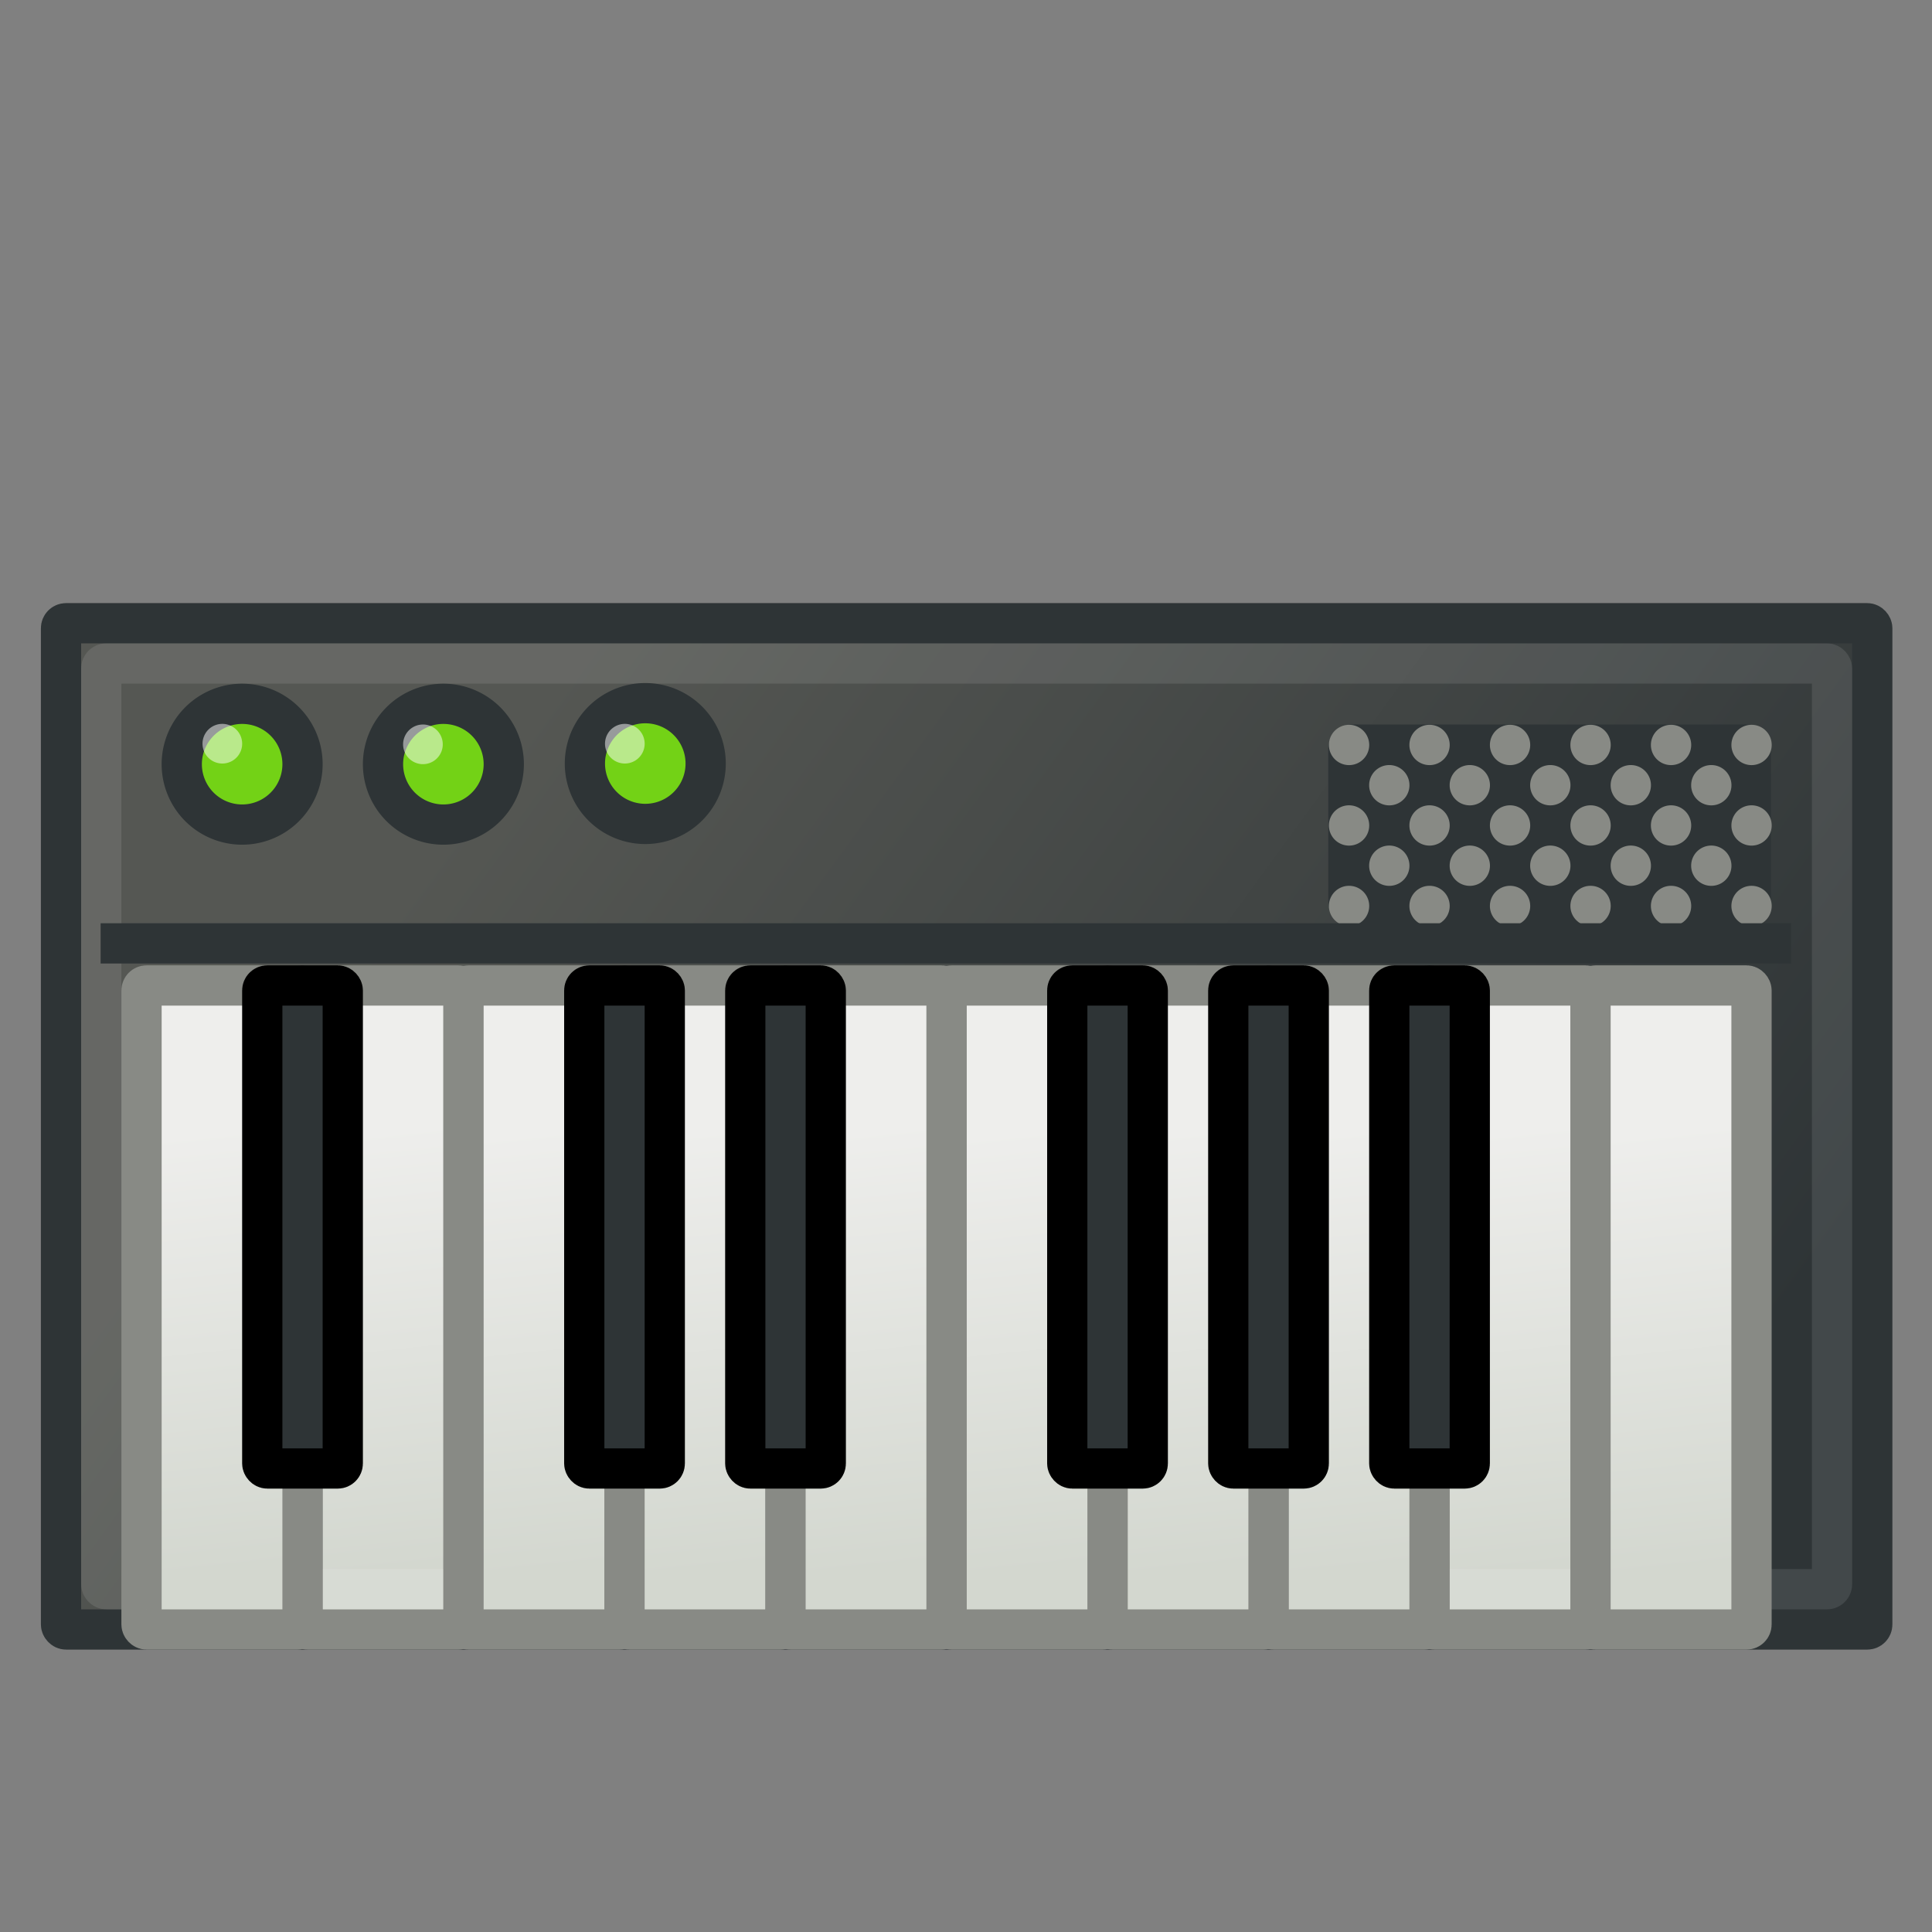 <?xml version="1.0" encoding="UTF-8" standalone="no"?>
<!-- Created with Inkscape (http://www.inkscape.org/) -->
<svg
   xmlns:dc="http://purl.org/dc/elements/1.1/"
   xmlns:cc="http://web.resource.org/cc/"
   xmlns:rdf="http://www.w3.org/1999/02/22-rdf-syntax-ns#"
   xmlns:svg="http://www.w3.org/2000/svg"
   xmlns="http://www.w3.org/2000/svg"
   xmlns:xlink="http://www.w3.org/1999/xlink"
   xmlns:sodipodi="http://inkscape.sourceforge.net/DTD/sodipodi-0.dtd"
   xmlns:inkscape="http://www.inkscape.org/namespaces/inkscape"
   width="48px"
   height="48px"
   id="svg4289"
   sodipodi:version="0.32"
   inkscape:version="0.43"
   sodipodi:docbase="/home/laszlo/Software/SVN/jokosher/JonoEdit/trunk/Instruments/images"
   sodipodi:docname="keyboard.svg">
  <rect width="100%" height="100%" fill="#808080" stroke="none"/>
  <defs
     id="defs4291">
    <linearGradient
       inkscape:collect="always"
       id="linearGradient5269">
      <stop
         style="stop-color:#eeeeec;stop-opacity:1"
         offset="0"
         id="stop5271" />
      <stop
         style="stop-color:#d3d7cf;stop-opacity:1"
         offset="1"
         id="stop5273" />
    </linearGradient>
    <linearGradient
       inkscape:collect="always"
       id="linearGradient5259">
      <stop
         style="stop-color:#555753;stop-opacity:1"
         offset="0"
         id="stop5261" />
      <stop
         style="stop-color:#2e3436;stop-opacity:1"
         offset="1"
         id="stop5263" />
    </linearGradient>
    <linearGradient
       inkscape:collect="always"
       xlink:href="#linearGradient5259"
       id="linearGradient5265"
       x1="10.562"
       y1="17.329"
       x2="38.095"
       y2="37.393"
       gradientUnits="userSpaceOnUse"
       gradientTransform="translate(1.562525e-2,3.984)" />
    <linearGradient
       inkscape:collect="always"
       xlink:href="#linearGradient5269"
       id="linearGradient5275"
       x1="40.924"
       y1="24.135"
       x2="42.073"
       y2="35.007"
       gradientUnits="userSpaceOnUse"
       gradientTransform="translate(1.562525e-2,3.984)" />
    <linearGradient
       inkscape:collect="always"
       xlink:href="#linearGradient5269"
       id="linearGradient5279"
       gradientUnits="userSpaceOnUse"
       x1="40.924"
       y1="24.135"
       x2="42.073"
       y2="35.007"
       gradientTransform="translate(-3.984,3.984)" />
    <linearGradient
       inkscape:collect="always"
       xlink:href="#linearGradient5269"
       id="linearGradient5283"
       gradientUnits="userSpaceOnUse"
       gradientTransform="translate(-7.984,3.984)"
       x1="40.924"
       y1="24.135"
       x2="42.073"
       y2="35.007" />
    <linearGradient
       inkscape:collect="always"
       xlink:href="#linearGradient5269"
       id="linearGradient5287"
       gradientUnits="userSpaceOnUse"
       gradientTransform="translate(-11.984,3.984)"
       x1="40.924"
       y1="24.135"
       x2="42.073"
       y2="35.007" />
    <linearGradient
       inkscape:collect="always"
       xlink:href="#linearGradient5269"
       id="linearGradient5291"
       gradientUnits="userSpaceOnUse"
       gradientTransform="translate(-15.984,3.984)"
       x1="40.924"
       y1="24.135"
       x2="42.073"
       y2="35.007" />
    <linearGradient
       inkscape:collect="always"
       xlink:href="#linearGradient5269"
       id="linearGradient5295"
       gradientUnits="userSpaceOnUse"
       gradientTransform="translate(-19.984,3.984)"
       x1="40.924"
       y1="24.135"
       x2="42.073"
       y2="35.007" />
    <linearGradient
       inkscape:collect="always"
       xlink:href="#linearGradient5269"
       id="linearGradient5299"
       gradientUnits="userSpaceOnUse"
       gradientTransform="translate(-23.984,3.984)"
       x1="40.924"
       y1="24.135"
       x2="42.073"
       y2="35.007" />
    <linearGradient
       inkscape:collect="always"
       xlink:href="#linearGradient5269"
       id="linearGradient5303"
       gradientUnits="userSpaceOnUse"
       gradientTransform="translate(-27.984,3.984)"
       x1="40.924"
       y1="24.135"
       x2="42.073"
       y2="35.007" />
    <linearGradient
       inkscape:collect="always"
       xlink:href="#linearGradient5269"
       id="linearGradient5307"
       gradientUnits="userSpaceOnUse"
       gradientTransform="translate(-31.984,3.984)"
       x1="40.924"
       y1="24.135"
       x2="42.073"
       y2="35.007" />
    <linearGradient
       inkscape:collect="always"
       xlink:href="#linearGradient5269"
       id="linearGradient5311"
       gradientUnits="userSpaceOnUse"
       gradientTransform="translate(-35.984,3.984)"
       x1="40.924"
       y1="24.135"
       x2="42.073"
       y2="35.007" />
  </defs>
  <sodipodi:namedview
     id="base"
     pagecolor="#ffffff"
     bordercolor="#666666"
     borderopacity="1.0"
     inkscape:pageopacity="0.0"
     inkscape:pageshadow="2"
     inkscape:zoom="8"
     inkscape:cx="44.366614"
     inkscape:cy="20.658743"
     inkscape:current-layer="layer1"
     showgrid="false"
     inkscape:grid-bbox="true"
     inkscape:document-units="px"
     showguides="true"
     inkscape:guide-bbox="true"
     inkscape:window-width="1680"
     inkscape:window-height="975"
     inkscape:window-x="0"
     inkscape:window-y="25" />
  <g
     id="layer1"
     inkscape:label="Layer 1"
     inkscape:groupmode="layer">
    <rect
       style="opacity:1;fill:url(#linearGradient5265);fill-opacity:1;stroke:#2e3436;stroke-width:1;stroke-linecap:butt;stroke-linejoin:miter;stroke-miterlimit:4.7;stroke-dasharray:none;stroke-opacity:1"
       id="rect4297"
       width="45"
       height="25"
       x="1.516"
       y="15.484"
       rx="0.125"
       ry="0.125" />
    <rect
       style="opacity:1;fill:url(#linearGradient5307);fill-opacity:1;stroke:#888a85;stroke-width:1;stroke-linecap:butt;stroke-linejoin:miter;stroke-miterlimit:4.7;stroke-dasharray:none;stroke-opacity:1"
       id="rect5305"
       width="4"
       height="16"
       x="7.516"
       y="24.484"
       rx="0.125"
       ry="0.125" />
    <rect
       style="opacity:1;fill:url(#linearGradient5279);fill-opacity:1;stroke:#888a85;stroke-width:1;stroke-linecap:butt;stroke-linejoin:miter;stroke-miterlimit:4.7;stroke-dasharray:none;stroke-opacity:1"
       id="rect5277"
       width="4"
       height="16"
       x="35.516"
       y="24.484"
       rx="0.125"
       ry="0.125" />
    <rect
       style="opacity:0.1;fill:none;fill-opacity:1;stroke:white;stroke-width:1;stroke-linecap:butt;stroke-linejoin:miter;stroke-miterlimit:4.7;stroke-dasharray:none;stroke-opacity:1"
       id="rect5187"
       width="43"
       height="23"
       x="2.516"
       y="16.484"
       rx="0.125"
       ry="0.125" />
    <rect
       style="opacity:1;fill:url(#linearGradient5283);fill-opacity:1;stroke:#888a85;stroke-width:1;stroke-linecap:butt;stroke-linejoin:miter;stroke-miterlimit:4.7;stroke-dasharray:none;stroke-opacity:1"
       id="rect5281"
       width="4"
       height="16"
       x="31.516"
       y="24.484"
       rx="0.125"
       ry="0.125" />
    <rect
       style="opacity:1;fill:url(#linearGradient5275);fill-opacity:1;stroke:#888a85;stroke-width:1;stroke-linecap:butt;stroke-linejoin:miter;stroke-miterlimit:4.7;stroke-dasharray:none;stroke-opacity:1"
       id="rect5231"
       width="4"
       height="16"
       x="39.516"
       y="24.484"
       rx="0.125"
       ry="0.125" />
    <rect
       style="opacity:1;fill:url(#linearGradient5287);fill-opacity:1;stroke:#888a85;stroke-width:1;stroke-linecap:butt;stroke-linejoin:miter;stroke-miterlimit:4.7;stroke-dasharray:none;stroke-opacity:1"
       id="rect5285"
       width="4"
       height="16"
       x="27.516"
       y="24.484"
       rx="0.125"
       ry="0.125" />
    <rect
       style="opacity:1;fill:url(#linearGradient5311);fill-opacity:1;stroke:#888a85;stroke-width:1;stroke-linecap:butt;stroke-linejoin:miter;stroke-miterlimit:4.7;stroke-dasharray:none;stroke-opacity:1"
       id="rect5309"
       width="4"
       height="16"
       x="3.516"
       y="24.484"
       rx="0.125"
       ry="0.125" />
    <rect
       style="opacity:1;fill:#2e3436;fill-opacity:1;stroke:black;stroke-width:1;stroke-linecap:butt;stroke-linejoin:miter;stroke-miterlimit:4.7;stroke-dasharray:none;stroke-opacity:1"
       id="rect5233"
       width="2"
       height="12"
       x="6.516"
       y="24.484"
       rx="0.125"
       ry="0.125" />
    <rect
       style="opacity:1;fill:url(#linearGradient5291);fill-opacity:1;stroke:#888a85;stroke-width:1;stroke-linecap:butt;stroke-linejoin:miter;stroke-miterlimit:4.7;stroke-dasharray:none;stroke-opacity:1"
       id="rect5289"
       width="4"
       height="16"
       x="23.516"
       y="24.484"
       rx="0.125"
       ry="0.125" />
    <rect
       style="opacity:1;fill:url(#linearGradient5303);fill-opacity:1;stroke:#888a85;stroke-width:1;stroke-linecap:butt;stroke-linejoin:miter;stroke-miterlimit:4.7;stroke-dasharray:none;stroke-opacity:1"
       id="rect5301"
       width="4"
       height="16"
       x="11.516"
       y="24.484"
       rx="0.125"
       ry="0.125" />
    <rect
       style="opacity:1;fill:url(#linearGradient5299);fill-opacity:1;stroke:#888a85;stroke-width:1;stroke-linecap:butt;stroke-linejoin:miter;stroke-miterlimit:4.7;stroke-dasharray:none;stroke-opacity:1"
       id="rect5297"
       width="4"
       height="16"
       x="15.516"
       y="24.484"
       rx="0.125"
       ry="0.125" />
    <rect
       style="opacity:1;fill:#2e3436;fill-opacity:1;stroke:black;stroke-width:1;stroke-linecap:butt;stroke-linejoin:miter;stroke-miterlimit:4.7;stroke-dasharray:none;stroke-opacity:1"
       id="rect5235"
       width="2"
       height="12"
       x="14.516"
       y="24.484"
       rx="0.125"
       ry="0.125" />
    <rect
       style="opacity:1;fill:url(#linearGradient5295);fill-opacity:1;stroke:#888a85;stroke-width:1;stroke-linecap:butt;stroke-linejoin:miter;stroke-miterlimit:4.7;stroke-dasharray:none;stroke-opacity:1"
       id="rect5293"
       width="4"
       height="16"
       x="19.516"
       y="24.484"
       rx="0.125"
       ry="0.125" />
    <rect
       style="opacity:1;fill:#2e3436;fill-opacity:1;stroke:black;stroke-width:1;stroke-linecap:butt;stroke-linejoin:miter;stroke-miterlimit:4.7;stroke-dasharray:none;stroke-opacity:1"
       id="rect5237"
       width="2"
       height="12"
       x="18.516"
       y="24.484"
       rx="0.125"
       ry="0.125" />
    <rect
       style="opacity:1;fill:#2e3436;fill-opacity:1;stroke:black;stroke-width:1;stroke-linecap:butt;stroke-linejoin:miter;stroke-miterlimit:4.7;stroke-dasharray:none;stroke-opacity:1"
       id="rect5239"
       width="2"
       height="12"
       x="26.516"
       y="24.484"
       rx="0.125"
       ry="0.125" />
    <rect
       style="opacity:1;fill:#2e3436;fill-opacity:1;stroke:black;stroke-width:1;stroke-linecap:butt;stroke-linejoin:miter;stroke-miterlimit:4.7;stroke-dasharray:none;stroke-opacity:1"
       id="rect5241"
       width="2"
       height="12"
       x="30.516"
       y="24.484"
       rx="0.125"
       ry="0.125" />
    <rect
       style="opacity:1;fill:#2e3436;fill-opacity:1;stroke:black;stroke-width:1;stroke-linecap:butt;stroke-linejoin:miter;stroke-miterlimit:4.7;stroke-dasharray:none;stroke-opacity:1"
       id="rect5243"
       width="2"
       height="12"
       x="34.516"
       y="24.484"
       rx="0.125"
       ry="0.125" />
    <path
       sodipodi:type="arc"
       style="opacity:1;fill:#73d216;fill-opacity:1;stroke:#2e3436;stroke-width:0.913;stroke-linecap:butt;stroke-linejoin:miter;stroke-miterlimit:4.7;stroke-dasharray:none;stroke-opacity:1"
       id="path5245"
       sodipodi:cx="6.0104074"
       sodipodi:cy="14.633399"
       sodipodi:rx="1.3700194"
       sodipodi:ry="1.3700194"
       d="M 7.38 14.633 A 1.37 1.37 0 1 1  4.64,14.633 A 1.37 1.37 0 1 1  7.38 14.633 z"
       transform="matrix(1.095,0,0,1.095,-0.565,2.963)" />
    <path
       sodipodi:type="arc"
       style="opacity:1;fill:#73d216;fill-opacity:1;stroke:#2e3436;stroke-width:0.913;stroke-linecap:butt;stroke-linejoin:miter;stroke-miterlimit:4.7;stroke-dasharray:none;stroke-opacity:1"
       id="path5249"
       sodipodi:cx="6.0104074"
       sodipodi:cy="14.633399"
       sodipodi:rx="1.3700194"
       sodipodi:ry="1.3700194"
       d="M 7.38 14.633 A 1.37 1.37 0 1 1  4.64,14.633 A 1.37 1.37 0 1 1  7.38 14.633 z"
       transform="matrix(1.095,0,0,1.095,4.435,2.963)" />
    <path
       sodipodi:type="arc"
       style="opacity:0.5;fill:white;fill-opacity:1;stroke:none;stroke-width:1;stroke-linecap:butt;stroke-linejoin:miter;stroke-miterlimit:4.7;stroke-dasharray:none;stroke-opacity:1"
       id="path5251"
       sodipodi:cx="5.484375"
       sodipodi:cy="14.515625"
       sodipodi:rx="0.28125"
       sodipodi:ry="0.28125"
       d="M 5.766 14.516 A 0.281 0.281 0 1 1  5.203,14.516 A 0.281 0.281 0 1 1  5.766 14.516 z"
       transform="matrix(1.75,0,0,1.75,-4.074,-6.926)" />
    <path
       sodipodi:type="arc"
       style="opacity:0.5;fill:white;fill-opacity:1;stroke:none;stroke-width:1;stroke-linecap:butt;stroke-linejoin:miter;stroke-miterlimit:4.7;stroke-dasharray:none;stroke-opacity:1"
       id="path5253"
       sodipodi:cx="5.484375"
       sodipodi:cy="14.515625"
       sodipodi:rx="0.28125"
       sodipodi:ry="0.28125"
       d="M 5.766 14.516 A 0.281 0.281 0 1 1  5.203,14.516 A 0.281 0.281 0 1 1  5.766 14.516 z"
       transform="matrix(1.75,0,0,1.75,0.91,-6.91)" />
    <path
       sodipodi:type="arc"
       style="opacity:1;fill:#73d216;fill-opacity:1;stroke:#2e3436;stroke-width:0.913;stroke-linecap:butt;stroke-linejoin:miter;stroke-miterlimit:4.7;stroke-dasharray:none;stroke-opacity:1"
       id="path5255"
       sodipodi:cx="6.0104074"
       sodipodi:cy="14.633399"
       sodipodi:rx="1.3700194"
       sodipodi:ry="1.3700194"
       d="M 7.38 14.633 A 1.37 1.37 0 1 1  4.64,14.633 A 1.37 1.37 0 1 1  7.38 14.633 z"
       transform="matrix(1.095,0,0,1.095,9.451,2.947)" />
    <path
       sodipodi:type="arc"
       style="opacity:0.5;fill:white;fill-opacity:1;stroke:none;stroke-width:1;stroke-linecap:butt;stroke-linejoin:miter;stroke-miterlimit:4.7;stroke-dasharray:none;stroke-opacity:1"
       id="path5257"
       sodipodi:cx="5.484375"
       sodipodi:cy="14.515625"
       sodipodi:rx="0.28125"
       sodipodi:ry="0.28125"
       d="M 5.766 14.516 A 0.281 0.281 0 1 1  5.203,14.516 A 0.281 0.281 0 1 1  5.766 14.516 z"
       transform="matrix(1.75,0,0,1.75,5.926,-6.926)" />
    <rect
       style="opacity:1;fill:#2e3436;fill-opacity:1;stroke:none;stroke-width:1;stroke-linecap:butt;stroke-linejoin:miter;stroke-miterlimit:4;stroke-dasharray:none;stroke-opacity:1"
       id="rect5346"
       width="11"
       height="5"
       x="33"
       y="18"
       rx="0.597"
       ry="0.597" />
    <path
       sodipodi:type="arc"
       style="opacity:1;fill:#888a85;fill-opacity:1;stroke:none;stroke-width:1;stroke-linecap:butt;stroke-linejoin:miter;stroke-miterlimit:4;stroke-dasharray:none;stroke-opacity:1"
       id="path5348"
       sodipodi:cx="33.565475"
       sodipodi:cy="18.699263"
       sodipodi:rx="0.4861359"
       sodipodi:ry="0.4861359"
       d="M 34.052 18.699 A 0.486 0.486 0 1 1  33.079,18.699 A 0.486 0.486 0 1 1  34.052 18.699 z"
       transform="matrix(1.029,0,0,1.029,-1.022,-0.733)" />
    <path
       sodipodi:type="arc"
       style="opacity:1;fill:#888a85;fill-opacity:1;stroke:none;stroke-width:1;stroke-linecap:butt;stroke-linejoin:miter;stroke-miterlimit:4;stroke-dasharray:none;stroke-opacity:1"
       id="path5350"
       sodipodi:cx="33.565475"
       sodipodi:cy="18.699263"
       sodipodi:rx="0.4861359"
       sodipodi:ry="0.4861359"
       d="M 34.052 18.699 A 0.486 0.486 0 1 1  33.079,18.699 A 0.486 0.486 0 1 1  34.052 18.699 z"
       transform="matrix(1.029,0,0,1.029,0.978,-0.733)" />
    <path
       sodipodi:type="arc"
       style="opacity:1;fill:#888a85;fill-opacity:1;stroke:none;stroke-width:1;stroke-linecap:butt;stroke-linejoin:miter;stroke-miterlimit:4;stroke-dasharray:none;stroke-opacity:1"
       id="path5352"
       sodipodi:cx="33.565475"
       sodipodi:cy="18.699263"
       sodipodi:rx="0.4861359"
       sodipodi:ry="0.4861359"
       d="M 34.052 18.699 A 0.486 0.486 0 1 1  33.079,18.699 A 0.486 0.486 0 1 1  34.052 18.699 z"
       transform="matrix(1.029,0,0,1.029,2.978,-0.733)" />
    <path
       sodipodi:type="arc"
       style="opacity:1;fill:#888a85;fill-opacity:1;stroke:none;stroke-width:1;stroke-linecap:butt;stroke-linejoin:miter;stroke-miterlimit:4;stroke-dasharray:none;stroke-opacity:1"
       id="path5354"
       sodipodi:cx="33.565475"
       sodipodi:cy="18.699263"
       sodipodi:rx="0.4861359"
       sodipodi:ry="0.4861359"
       d="M 34.052 18.699 A 0.486 0.486 0 1 1  33.079,18.699 A 0.486 0.486 0 1 1  34.052 18.699 z"
       transform="matrix(1.029,0,0,1.029,4.978,-0.733)" />
    <path
       sodipodi:type="arc"
       style="opacity:1;fill:#888a85;fill-opacity:1;stroke:none;stroke-width:1;stroke-linecap:butt;stroke-linejoin:miter;stroke-miterlimit:4;stroke-dasharray:none;stroke-opacity:1"
       id="path5356"
       sodipodi:cx="33.565475"
       sodipodi:cy="18.699263"
       sodipodi:rx="0.4861359"
       sodipodi:ry="0.4861359"
       d="M 34.052 18.699 A 0.486 0.486 0 1 1  33.079,18.699 A 0.486 0.486 0 1 1  34.052 18.699 z"
       transform="matrix(1.029,0,0,1.029,6.978,-0.733)" />
    <path
       sodipodi:type="arc"
       style="opacity:1;fill:#888a85;fill-opacity:1;stroke:none;stroke-width:1;stroke-linecap:butt;stroke-linejoin:miter;stroke-miterlimit:4;stroke-dasharray:none;stroke-opacity:1"
       id="path5358"
       sodipodi:cx="33.565475"
       sodipodi:cy="18.699263"
       sodipodi:rx="0.4861359"
       sodipodi:ry="0.4861359"
       d="M 34.052 18.699 A 0.486 0.486 0 1 1  33.079,18.699 A 0.486 0.486 0 1 1  34.052 18.699 z"
       transform="matrix(1.029,0,0,1.029,8.978,-0.733)" />
    <path
       sodipodi:type="arc"
       style="opacity:1;fill:#888a85;fill-opacity:1;stroke:none;stroke-width:1;stroke-linecap:butt;stroke-linejoin:miter;stroke-miterlimit:4;stroke-dasharray:none;stroke-opacity:1"
       id="path5360"
       sodipodi:cx="33.565475"
       sodipodi:cy="18.699263"
       sodipodi:rx="0.4861359"
       sodipodi:ry="0.4861359"
       d="M 34.052 18.699 A 0.486 0.486 0 1 1  33.079,18.699 A 0.486 0.486 0 1 1  34.052 18.699 z"
       transform="matrix(1.029,0,0,1.029,-1.022,1.267)" />
    <path
       sodipodi:type="arc"
       style="opacity:1;fill:#888a85;fill-opacity:1;stroke:none;stroke-width:1;stroke-linecap:butt;stroke-linejoin:miter;stroke-miterlimit:4;stroke-dasharray:none;stroke-opacity:1"
       id="path5362"
       sodipodi:cx="33.565475"
       sodipodi:cy="18.699263"
       sodipodi:rx="0.4861359"
       sodipodi:ry="0.4861359"
       d="M 34.052 18.699 A 0.486 0.486 0 1 1  33.079,18.699 A 0.486 0.486 0 1 1  34.052 18.699 z"
       transform="matrix(1.029,0,0,1.029,0.978,1.267)" />
    <path
       sodipodi:type="arc"
       style="opacity:1;fill:#888a85;fill-opacity:1;stroke:none;stroke-width:1;stroke-linecap:butt;stroke-linejoin:miter;stroke-miterlimit:4;stroke-dasharray:none;stroke-opacity:1"
       id="path5364"
       sodipodi:cx="33.565475"
       sodipodi:cy="18.699263"
       sodipodi:rx="0.4861359"
       sodipodi:ry="0.4861359"
       d="M 34.052 18.699 A 0.486 0.486 0 1 1  33.079,18.699 A 0.486 0.486 0 1 1  34.052 18.699 z"
       transform="matrix(1.029,0,0,1.029,2.978,1.267)" />
    <path
       sodipodi:type="arc"
       style="opacity:1;fill:#888a85;fill-opacity:1;stroke:none;stroke-width:1;stroke-linecap:butt;stroke-linejoin:miter;stroke-miterlimit:4;stroke-dasharray:none;stroke-opacity:1"
       id="path5366"
       sodipodi:cx="33.565475"
       sodipodi:cy="18.699263"
       sodipodi:rx="0.4861359"
       sodipodi:ry="0.4861359"
       d="M 34.052 18.699 A 0.486 0.486 0 1 1  33.079,18.699 A 0.486 0.486 0 1 1  34.052 18.699 z"
       transform="matrix(1.029,0,0,1.029,4.978,1.267)" />
    <path
       sodipodi:type="arc"
       style="opacity:1;fill:#888a85;fill-opacity:1;stroke:none;stroke-width:1;stroke-linecap:butt;stroke-linejoin:miter;stroke-miterlimit:4;stroke-dasharray:none;stroke-opacity:1"
       id="path5368"
       sodipodi:cx="33.565475"
       sodipodi:cy="18.699263"
       sodipodi:rx="0.4861359"
       sodipodi:ry="0.4861359"
       d="M 34.052 18.699 A 0.486 0.486 0 1 1  33.079,18.699 A 0.486 0.486 0 1 1  34.052 18.699 z"
       transform="matrix(1.029,0,0,1.029,6.978,1.267)" />
    <path
       sodipodi:type="arc"
       style="opacity:1;fill:#888a85;fill-opacity:1;stroke:none;stroke-width:1;stroke-linecap:butt;stroke-linejoin:miter;stroke-miterlimit:4;stroke-dasharray:none;stroke-opacity:1"
       id="path5370"
       sodipodi:cx="33.565475"
       sodipodi:cy="18.699263"
       sodipodi:rx="0.4861359"
       sodipodi:ry="0.4861359"
       d="M 34.052 18.699 A 0.486 0.486 0 1 1  33.079,18.699 A 0.486 0.486 0 1 1  34.052 18.699 z"
       transform="matrix(1.029,0,0,1.029,8.978,1.267)" />
    <path
       sodipodi:type="arc"
       style="opacity:1;fill:#888a85;fill-opacity:1;stroke:none;stroke-width:1;stroke-linecap:butt;stroke-linejoin:miter;stroke-miterlimit:4;stroke-dasharray:none;stroke-opacity:1"
       id="path5372"
       sodipodi:cx="33.565475"
       sodipodi:cy="18.699263"
       sodipodi:rx="0.4861359"
       sodipodi:ry="0.4861359"
       d="M 34.052 18.699 A 0.486 0.486 0 1 1  33.079,18.699 A 0.486 0.486 0 1 1  34.052 18.699 z"
       transform="matrix(1.029,0,0,1.029,-1.022,3.267)" />
    <path
       sodipodi:type="arc"
       style="opacity:1;fill:#888a85;fill-opacity:1;stroke:none;stroke-width:1;stroke-linecap:butt;stroke-linejoin:miter;stroke-miterlimit:4;stroke-dasharray:none;stroke-opacity:1"
       id="path5374"
       sodipodi:cx="33.565475"
       sodipodi:cy="18.699263"
       sodipodi:rx="0.4861359"
       sodipodi:ry="0.4861359"
       d="M 34.052 18.699 A 0.486 0.486 0 1 1  33.079,18.699 A 0.486 0.486 0 1 1  34.052 18.699 z"
       transform="matrix(1.029,0,0,1.029,0.978,3.267)" />
    <path
       sodipodi:type="arc"
       style="opacity:1;fill:#888a85;fill-opacity:1;stroke:none;stroke-width:1;stroke-linecap:butt;stroke-linejoin:miter;stroke-miterlimit:4;stroke-dasharray:none;stroke-opacity:1"
       id="path5376"
       sodipodi:cx="33.565475"
       sodipodi:cy="18.699263"
       sodipodi:rx="0.4861359"
       sodipodi:ry="0.4861359"
       d="M 34.052 18.699 A 0.486 0.486 0 1 1  33.079,18.699 A 0.486 0.486 0 1 1  34.052 18.699 z"
       transform="matrix(1.029,0,0,1.029,2.978,3.267)" />
    <path
       sodipodi:type="arc"
       style="opacity:1;fill:#888a85;fill-opacity:1;stroke:none;stroke-width:1;stroke-linecap:butt;stroke-linejoin:miter;stroke-miterlimit:4;stroke-dasharray:none;stroke-opacity:1"
       id="path5378"
       sodipodi:cx="33.565475"
       sodipodi:cy="18.699263"
       sodipodi:rx="0.4861359"
       sodipodi:ry="0.4861359"
       d="M 34.052 18.699 A 0.486 0.486 0 1 1  33.079,18.699 A 0.486 0.486 0 1 1  34.052 18.699 z"
       transform="matrix(1.029,0,0,1.029,4.978,3.267)" />
    <path
       sodipodi:type="arc"
       style="opacity:1;fill:#888a85;fill-opacity:1;stroke:none;stroke-width:1;stroke-linecap:butt;stroke-linejoin:miter;stroke-miterlimit:4;stroke-dasharray:none;stroke-opacity:1"
       id="path5380"
       sodipodi:cx="33.565475"
       sodipodi:cy="18.699263"
       sodipodi:rx="0.4861359"
       sodipodi:ry="0.4861359"
       d="M 34.052 18.699 A 0.486 0.486 0 1 1  33.079,18.699 A 0.486 0.486 0 1 1  34.052 18.699 z"
       transform="matrix(1.029,0,0,1.029,6.978,3.267)" />
    <path
       sodipodi:type="arc"
       style="opacity:1;fill:#888a85;fill-opacity:1;stroke:none;stroke-width:1;stroke-linecap:butt;stroke-linejoin:miter;stroke-miterlimit:4;stroke-dasharray:none;stroke-opacity:1"
       id="path5382"
       sodipodi:cx="33.565475"
       sodipodi:cy="18.699263"
       sodipodi:rx="0.4861359"
       sodipodi:ry="0.4861359"
       d="M 34.052 18.699 A 0.486 0.486 0 1 1  33.079,18.699 A 0.486 0.486 0 1 1  34.052 18.699 z"
       transform="matrix(1.029,0,0,1.029,8.978,3.267)" />
    <path
       sodipodi:type="arc"
       style="opacity:1;fill:#888a85;fill-opacity:1;stroke:none;stroke-width:1;stroke-linecap:butt;stroke-linejoin:miter;stroke-miterlimit:4;stroke-dasharray:none;stroke-opacity:1"
       id="path5384"
       sodipodi:cx="33.565475"
       sodipodi:cy="18.699263"
       sodipodi:rx="0.4861359"
       sodipodi:ry="0.4861359"
       d="M 34.052 18.699 A 0.486 0.486 0 1 1  33.079,18.699 A 0.486 0.486 0 1 1  34.052 18.699 z"
       transform="matrix(1.029,0,0,1.029,-2.219049e-2,0.267)" />
    <path
       sodipodi:type="arc"
       style="opacity:1;fill:#888a85;fill-opacity:1;stroke:none;stroke-width:1;stroke-linecap:butt;stroke-linejoin:miter;stroke-miterlimit:4;stroke-dasharray:none;stroke-opacity:1"
       id="path5386"
       sodipodi:cx="33.565475"
       sodipodi:cy="18.699263"
       sodipodi:rx="0.4861359"
       sodipodi:ry="0.4861359"
       d="M 34.052 18.699 A 0.486 0.486 0 1 1  33.079,18.699 A 0.486 0.486 0 1 1  34.052 18.699 z"
       transform="matrix(1.029,0,0,1.029,1.978,0.267)" />
    <path
       sodipodi:type="arc"
       style="opacity:1;fill:#888a85;fill-opacity:1;stroke:none;stroke-width:1;stroke-linecap:butt;stroke-linejoin:miter;stroke-miterlimit:4;stroke-dasharray:none;stroke-opacity:1"
       id="path5388"
       sodipodi:cx="33.565475"
       sodipodi:cy="18.699263"
       sodipodi:rx="0.4861359"
       sodipodi:ry="0.4861359"
       d="M 34.052 18.699 A 0.486 0.486 0 1 1  33.079,18.699 A 0.486 0.486 0 1 1  34.052 18.699 z"
       transform="matrix(1.029,0,0,1.029,3.978,0.267)" />
    <path
       sodipodi:type="arc"
       style="opacity:1;fill:#888a85;fill-opacity:1;stroke:none;stroke-width:1;stroke-linecap:butt;stroke-linejoin:miter;stroke-miterlimit:4;stroke-dasharray:none;stroke-opacity:1"
       id="path5390"
       sodipodi:cx="33.565475"
       sodipodi:cy="18.699263"
       sodipodi:rx="0.4861359"
       sodipodi:ry="0.4861359"
       d="M 34.052 18.699 A 0.486 0.486 0 1 1  33.079,18.699 A 0.486 0.486 0 1 1  34.052 18.699 z"
       transform="matrix(1.029,0,0,1.029,5.978,0.267)" />
    <path
       sodipodi:type="arc"
       style="opacity:1;fill:#888a85;fill-opacity:1;stroke:none;stroke-width:1;stroke-linecap:butt;stroke-linejoin:miter;stroke-miterlimit:4;stroke-dasharray:none;stroke-opacity:1"
       id="path5392"
       sodipodi:cx="33.565475"
       sodipodi:cy="18.699263"
       sodipodi:rx="0.4861359"
       sodipodi:ry="0.4861359"
       d="M 34.052 18.699 A 0.486 0.486 0 1 1  33.079,18.699 A 0.486 0.486 0 1 1  34.052 18.699 z"
       transform="matrix(1.029,0,0,1.029,7.978,0.267)" />
    <path
       sodipodi:type="arc"
       style="opacity:1;fill:#888a85;fill-opacity:1;stroke:none;stroke-width:1;stroke-linecap:butt;stroke-linejoin:miter;stroke-miterlimit:4;stroke-dasharray:none;stroke-opacity:1"
       id="path5394"
       sodipodi:cx="33.565475"
       sodipodi:cy="18.699263"
       sodipodi:rx="0.4861359"
       sodipodi:ry="0.4861359"
       d="M 34.052 18.699 A 0.486 0.486 0 1 1  33.079,18.699 A 0.486 0.486 0 1 1  34.052 18.699 z"
       transform="matrix(1.029,0,0,1.029,-2.223306e-2,2.267)" />
    <path
       sodipodi:type="arc"
       style="opacity:1;fill:#888a85;fill-opacity:1;stroke:none;stroke-width:1;stroke-linecap:butt;stroke-linejoin:miter;stroke-miterlimit:4;stroke-dasharray:none;stroke-opacity:1"
       id="path5396"
       sodipodi:cx="33.565475"
       sodipodi:cy="18.699263"
       sodipodi:rx="0.4861359"
       sodipodi:ry="0.4861359"
       d="M 34.052 18.699 A 0.486 0.486 0 1 1  33.079,18.699 A 0.486 0.486 0 1 1  34.052 18.699 z"
       transform="matrix(1.029,0,0,1.029,1.978,2.267)" />
    <path
       sodipodi:type="arc"
       style="opacity:1;fill:#888a85;fill-opacity:1;stroke:none;stroke-width:1;stroke-linecap:butt;stroke-linejoin:miter;stroke-miterlimit:4;stroke-dasharray:none;stroke-opacity:1"
       id="path5398"
       sodipodi:cx="33.565475"
       sodipodi:cy="18.699263"
       sodipodi:rx="0.4861359"
       sodipodi:ry="0.4861359"
       d="M 34.052 18.699 A 0.486 0.486 0 1 1  33.079,18.699 A 0.486 0.486 0 1 1  34.052 18.699 z"
       transform="matrix(1.029,0,0,1.029,3.978,2.267)" />
    <path
       sodipodi:type="arc"
       style="opacity:1;fill:#888a85;fill-opacity:1;stroke:none;stroke-width:1;stroke-linecap:butt;stroke-linejoin:miter;stroke-miterlimit:4;stroke-dasharray:none;stroke-opacity:1"
       id="path5400"
       sodipodi:cx="33.565475"
       sodipodi:cy="18.699263"
       sodipodi:rx="0.4861359"
       sodipodi:ry="0.4861359"
       d="M 34.052 18.699 A 0.486 0.486 0 1 1  33.079,18.699 A 0.486 0.486 0 1 1  34.052 18.699 z"
       transform="matrix(1.029,0,0,1.029,5.978,2.267)" />
    <path
       sodipodi:type="arc"
       style="opacity:1;fill:#888a85;fill-opacity:1;stroke:none;stroke-width:1;stroke-linecap:butt;stroke-linejoin:miter;stroke-miterlimit:4;stroke-dasharray:none;stroke-opacity:1"
       id="path5402"
       sodipodi:cx="33.565475"
       sodipodi:cy="18.699263"
       sodipodi:rx="0.4861359"
       sodipodi:ry="0.4861359"
       d="M 34.052 18.699 A 0.486 0.486 0 1 1  33.079,18.699 A 0.486 0.486 0 1 1  34.052 18.699 z"
       transform="matrix(1.029,0,0,1.029,7.978,2.267)" />
    <path
       style="opacity:1;fill:none;fill-opacity:0.75;fill-rule:evenodd;stroke:#2e3436;stroke-width:1px;stroke-linecap:butt;stroke-linejoin:miter;stroke-opacity:1"
       d="M 2.5,23.438 L 44.5,23.438"
       id="path5450" />
  </g>
</svg>
